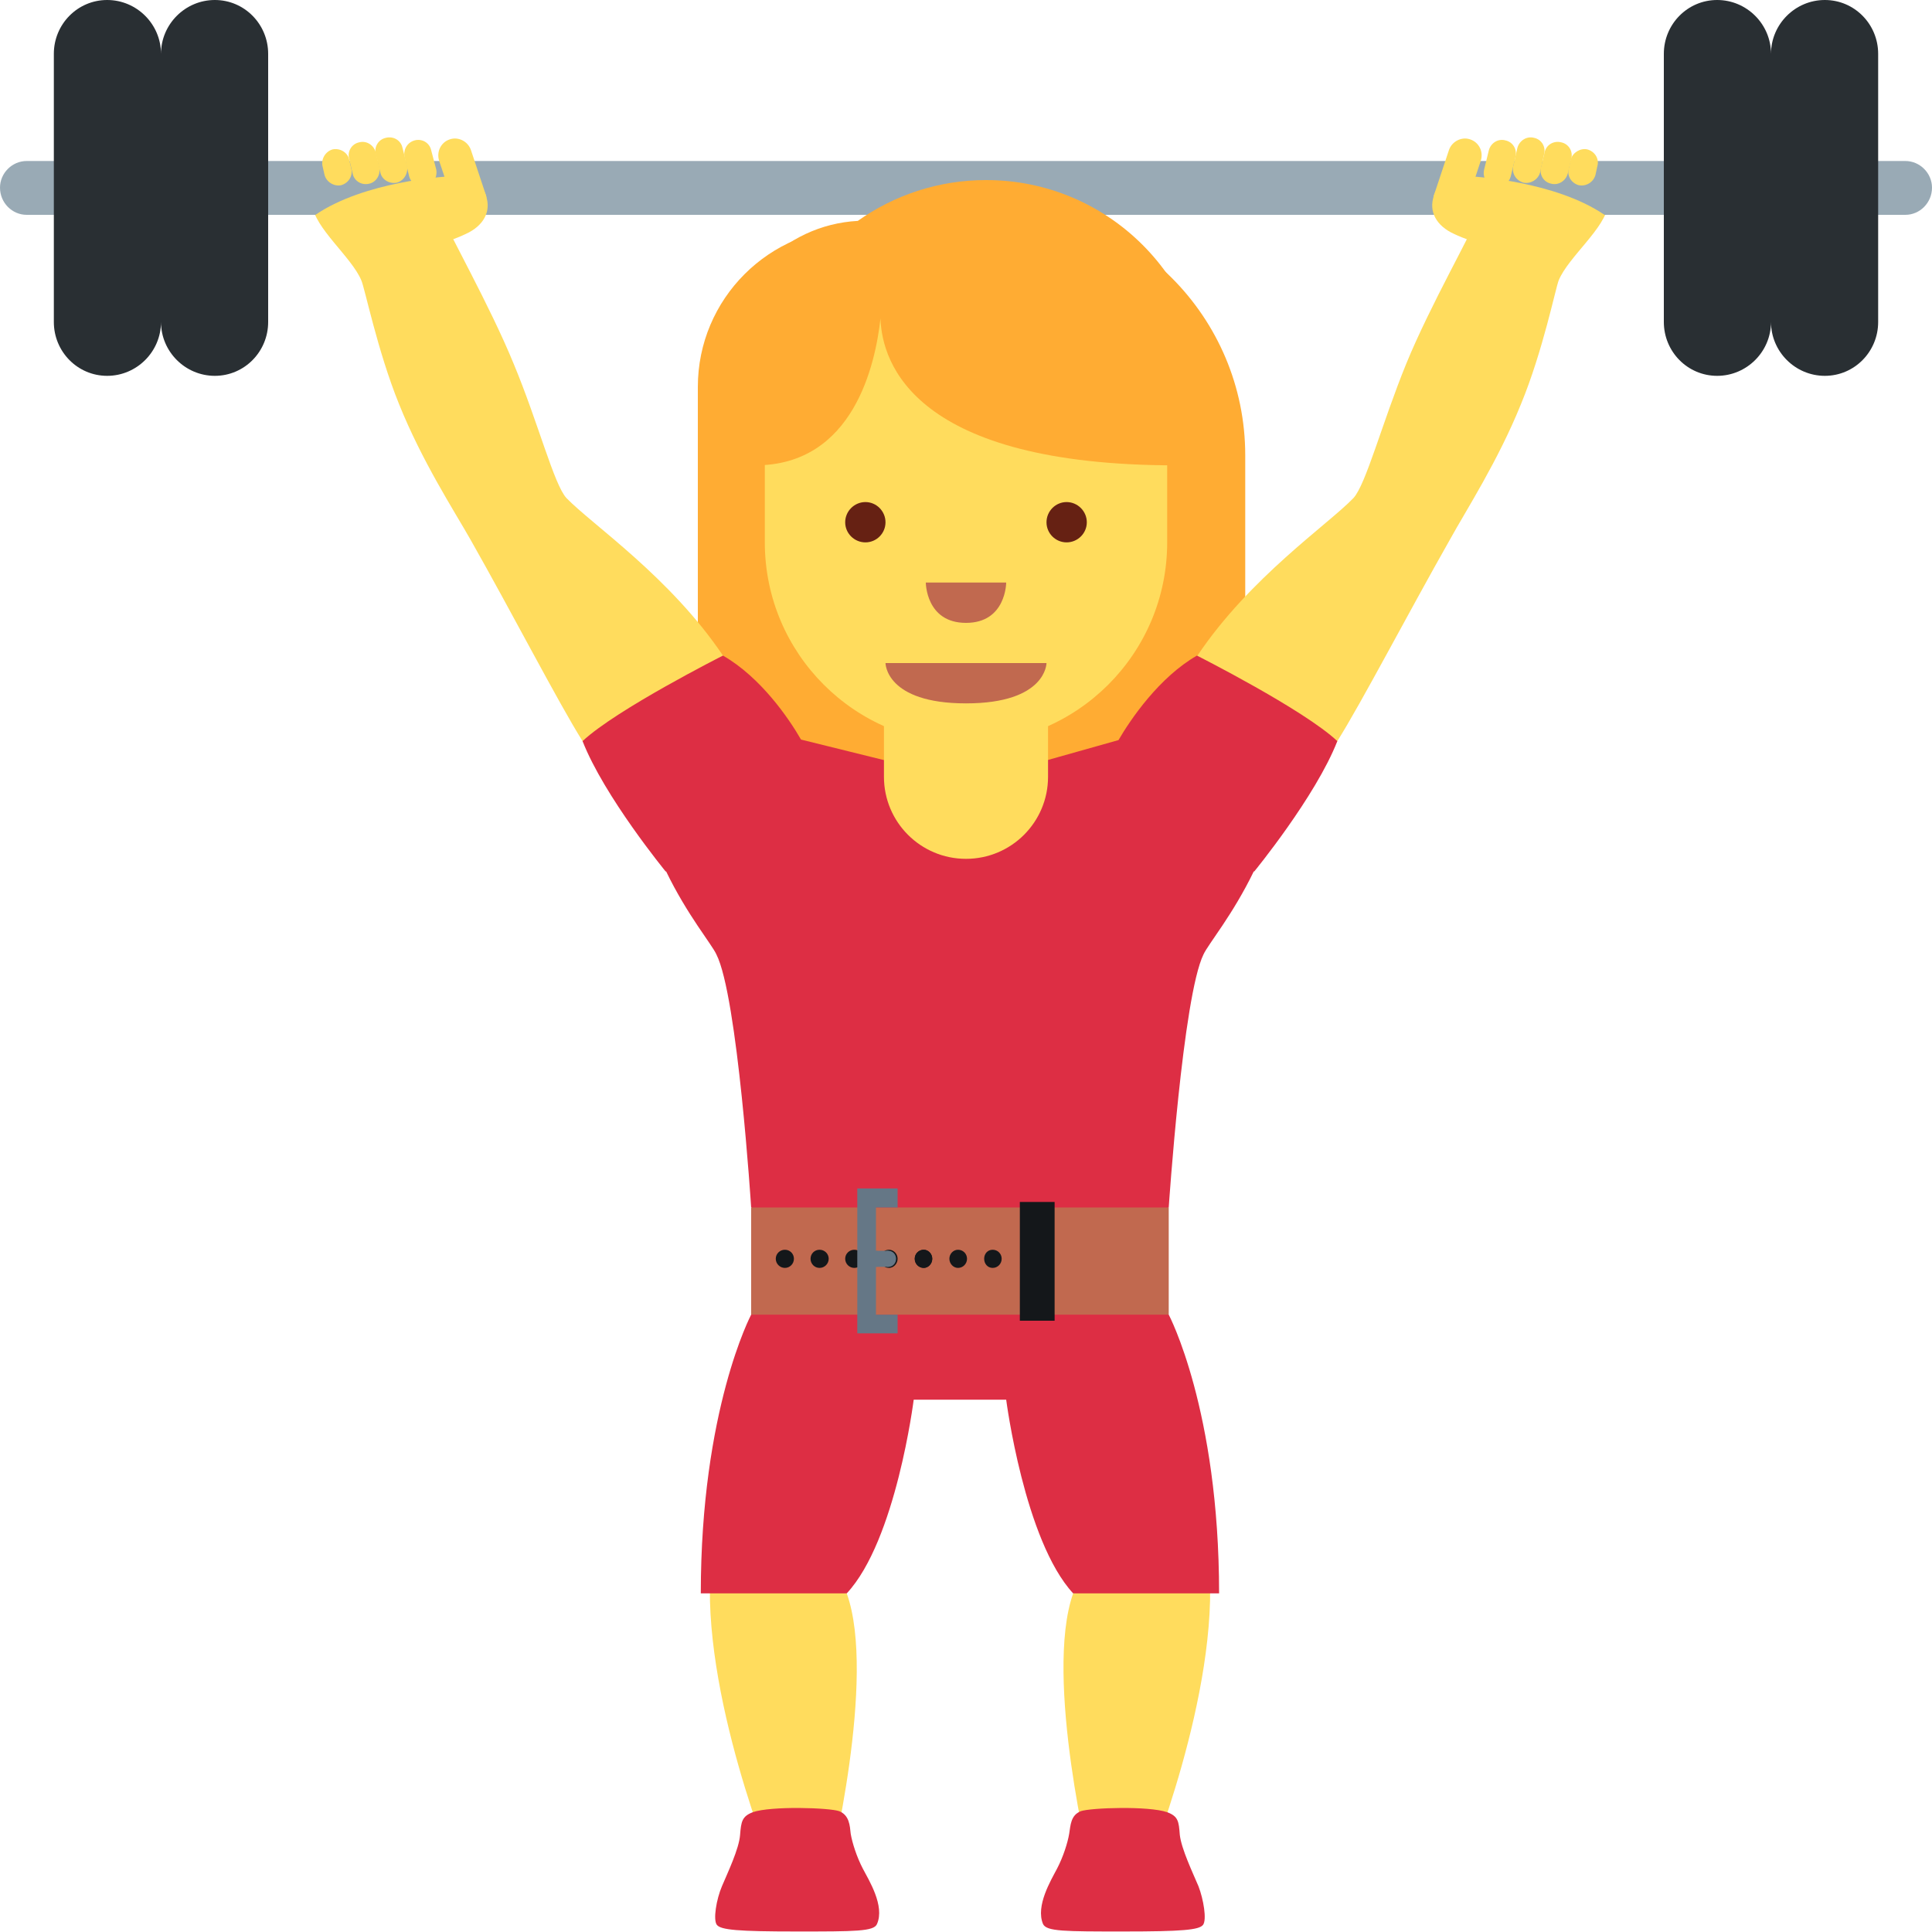 <?xml version="1.0" encoding="UTF-8"?>
<svg xmlns="http://www.w3.org/2000/svg" xmlns:xlink="http://www.w3.org/1999/xlink" width="15pt" height="15pt" viewBox="0 0 15 15" version="1.1">
<g id="surface1">
<path style=" stroke:none;fill-rule:nonzero;fill:rgb(100%,67.451%,20%);fill-opacity:1;" d="M 7.719 1.586 C 7.414 1.586 7.129 1.66 6.871 1.785 C 6.801 1.773 6.73 1.766 6.656 1.766 C 5.973 1.766 5.418 2.32 5.418 3.004 L 5.418 5.129 L 5.422 5.129 C 5.453 6.273 6.391 7.191 7.543 7.191 C 8.695 7.191 9.633 6.273 9.664 5.129 L 9.668 5.129 L 9.668 3.535 C 9.668 2.461 8.797 1.586 7.719 1.586 Z M 7.719 1.586 "/>
<path style=" stroke:none;fill-rule:nonzero;fill:rgb(100%,86.275%,36.471%);fill-opacity:1;" d="M 6.438 14.531 L 6.012 14.531 C 6.012 14.531 5.434 13.137 5.52 12.141 L 6.574 12.371 C 6.809 13.023 6.438 14.531 6.438 14.531 Z M 8.473 14.531 L 8.898 14.531 C 8.898 14.531 9.473 13.137 9.387 12.141 L 8.332 12.371 C 8.102 13.023 8.473 14.531 8.473 14.531 Z M 8.473 14.531 "/>
<path style=" stroke:none;fill-rule:nonzero;fill:rgb(86.667%,18.039%,26.667%);fill-opacity:1;" d="M 5.605 14.645 C 5.648 14.543 5.738 14.355 5.746 14.246 C 5.754 14.141 5.762 14.102 5.844 14.07 C 5.988 14.02 6.441 14.035 6.516 14.062 C 6.594 14.094 6.598 14.172 6.605 14.238 C 6.617 14.309 6.652 14.418 6.699 14.508 C 6.746 14.598 6.871 14.797 6.809 14.938 C 6.785 14.996 6.641 14.996 6.184 14.996 C 5.73 14.996 5.598 14.984 5.566 14.945 C 5.535 14.906 5.562 14.746 5.605 14.645 Z M 9.305 14.645 C 9.262 14.543 9.172 14.355 9.16 14.246 C 9.152 14.141 9.148 14.102 9.062 14.07 C 8.918 14.02 8.469 14.035 8.391 14.062 C 8.312 14.094 8.312 14.172 8.301 14.238 C 8.289 14.309 8.254 14.418 8.207 14.508 C 8.16 14.598 8.039 14.797 8.098 14.938 C 8.125 14.996 8.266 14.996 8.723 14.996 C 9.18 14.996 9.309 14.984 9.34 14.945 C 9.371 14.906 9.344 14.746 9.305 14.645 Z M 9.305 14.645 "/>
<path style=" stroke:none;fill-rule:nonzero;fill:rgb(100%,86.275%,36.471%);fill-opacity:1;" d="M 3.461 1.73 C 3.469 1.785 3.801 2.367 3.988 2.824 C 4.18 3.285 4.301 3.762 4.398 3.867 C 4.598 4.074 5.203 4.48 5.613 5.09 C 6.023 5.699 4.789 6.164 4.523 5.754 C 4.336 5.457 3.98 4.766 3.652 4.188 C 3.523 3.961 3.277 3.582 3.098 3.137 C 2.93 2.723 2.832 2.234 2.805 2.176 C 2.73 1.996 2.438 1.766 2.426 1.59 C 2.426 1.59 3.449 1.555 3.461 1.73 Z M 11.445 1.73 C 11.441 1.785 11.105 2.367 10.918 2.824 C 10.73 3.285 10.605 3.762 10.508 3.867 C 10.309 4.074 9.707 4.48 9.297 5.09 C 8.883 5.699 10.117 6.164 10.383 5.754 C 10.57 5.457 10.93 4.766 11.258 4.188 C 11.383 3.961 11.629 3.582 11.809 3.137 C 11.98 2.723 12.078 2.234 12.102 2.176 C 12.176 1.996 12.469 1.766 12.484 1.59 C 12.484 1.59 11.461 1.555 11.445 1.73 Z M 11.445 1.73 "/>
<path style=" stroke:none;fill-rule:nonzero;fill:rgb(60%,66.667%,70.98%);fill-opacity:1;" d="M 15 1.457 C 15 1.574 14.906 1.668 14.793 1.668 L 0.207 1.668 C 0.094 1.668 0 1.574 0 1.457 C 0 1.344 0.094 1.25 0.207 1.25 L 14.793 1.25 C 14.906 1.25 15 1.344 15 1.457 Z M 15 1.457 "/>
<path style=" stroke:none;fill-rule:nonzero;fill:rgb(16.078%,18.431%,20%);fill-opacity:1;" d="M 14.168 0 C 13.938 0 13.75 0.188 13.75 0.418 C 13.75 0.188 13.562 0 13.332 0 C 13.102 0 12.918 0.188 12.918 0.418 L 12.918 2.5 C 12.918 2.73 13.102 2.918 13.332 2.918 C 13.562 2.918 13.75 2.73 13.75 2.5 C 13.75 2.73 13.938 2.918 14.168 2.918 C 14.398 2.918 14.582 2.73 14.582 2.5 L 14.582 0.418 C 14.582 0.188 14.398 0 14.168 0 Z M 1.668 0 C 1.438 0 1.25 0.188 1.25 0.418 C 1.25 0.188 1.062 0 0.832 0 C 0.602 0 0.418 0.188 0.418 0.418 L 0.418 2.5 C 0.418 2.73 0.602 2.918 0.832 2.918 C 1.062 2.918 1.25 2.73 1.25 2.5 C 1.25 2.73 1.438 2.918 1.668 2.918 C 1.898 2.918 2.082 2.73 2.082 2.5 L 2.082 0.418 C 2.082 0.188 1.898 0 1.668 0 Z M 1.668 0 "/>
<path style=" stroke:none;fill-rule:nonzero;fill:rgb(86.667%,18.039%,26.667%);fill-opacity:1;" d="M 10.383 5.754 C 10.121 5.508 9.293 5.09 9.293 5.09 C 9 5.258 8.777 5.586 8.684 5.746 L 8.102 5.91 L 6.898 5.91 L 6.219 5.742 C 6.125 5.578 5.906 5.258 5.613 5.09 C 5.613 5.09 4.785 5.508 4.523 5.754 C 4.691 6.184 5.168 6.766 5.168 6.766 L 5.172 6.766 C 5.336 7.105 5.527 7.332 5.562 7.41 C 5.727 7.734 5.832 9.375 5.832 9.375 L 7.5 10 L 9.074 9.375 C 9.074 9.375 9.184 7.734 9.344 7.41 C 9.379 7.332 9.57 7.105 9.734 6.766 L 9.738 6.766 C 9.738 6.766 10.215 6.184 10.383 5.754 Z M 10.383 5.754 "/>
<path style=" stroke:none;fill-rule:nonzero;fill:rgb(100%,86.275%,36.471%);fill-opacity:1;" d="M 6.863 4.754 L 6.863 6.031 C 6.863 6.383 7.148 6.668 7.5 6.668 C 7.852 6.668 8.137 6.383 8.137 6.031 L 8.137 4.754 Z M 6.863 4.754 "/>
<path style=" stroke:none;fill-rule:nonzero;fill:rgb(100%,67.451%,20%);fill-opacity:1;" d="M 7.656 1.398 C 7.285 1.398 6.941 1.516 6.66 1.715 C 6.086 1.746 5.625 2.219 5.625 2.805 C 5.625 3.285 5.625 3.891 6.262 4.117 C 6.574 4.551 7.082 4.836 7.656 4.836 C 8.605 4.836 9.375 4.066 9.375 3.117 C 9.375 2.168 8.605 1.398 7.656 1.398 Z M 7.656 1.398 "/>
<path style=" stroke:none;fill-rule:nonzero;fill:rgb(100%,86.275%,36.471%);fill-opacity:1;" d="M 9.062 2.336 L 5.938 2.336 L 5.938 4.211 C 5.938 5.074 6.637 5.773 7.5 5.773 C 8.363 5.773 9.062 5.074 9.062 4.211 Z M 9.062 2.336 "/>
<path style=" stroke:none;fill-rule:nonzero;fill:rgb(100%,67.451%,20%);fill-opacity:1;" d="M 7.5 1.668 L 5.863 2.305 L 5.863 3.613 C 6.629 3.613 6.797 2.824 6.836 2.473 C 6.848 2.824 7.102 3.613 9.133 3.613 L 9.133 2.305 Z M 7.5 1.668 "/>
<path style=" stroke:none;fill-rule:nonzero;fill:rgb(75.686%,41.176%,30.98%);fill-opacity:1;" d="M 8.125 5.148 L 6.875 5.148 C 6.875 5.148 6.875 5.461 7.5 5.461 C 8.125 5.461 8.125 5.148 8.125 5.148 Z M 8.125 5.148 "/>
<path style=" stroke:none;fill-rule:nonzero;fill:rgb(40%,12.941%,7.451%);fill-opacity:1;" d="M 6.875 4.055 C 6.875 4.141 6.805 4.211 6.719 4.211 C 6.633 4.211 6.562 4.141 6.562 4.055 C 6.562 3.969 6.633 3.898 6.719 3.898 C 6.805 3.898 6.875 3.969 6.875 4.055 Z M 6.875 4.055 "/>
<path style=" stroke:none;fill-rule:nonzero;fill:rgb(40%,12.941%,7.451%);fill-opacity:1;" d="M 8.438 4.055 C 8.438 4.141 8.367 4.211 8.281 4.211 C 8.195 4.211 8.125 4.141 8.125 4.055 C 8.125 3.969 8.195 3.898 8.281 3.898 C 8.367 3.898 8.438 3.969 8.438 4.055 Z M 8.438 4.055 "/>
<path style=" stroke:none;fill-rule:nonzero;fill:rgb(75.686%,41.176%,30.98%);fill-opacity:1;" d="M 7.188 4.523 L 7.812 4.523 C 7.812 4.523 7.812 4.836 7.5 4.836 C 7.188 4.836 7.188 4.523 7.188 4.523 Z M 7.188 4.523 "/>
<path style=" stroke:none;fill-rule:nonzero;fill:rgb(100%,86.275%,36.471%);fill-opacity:1;" d="M 11.289 1.816 C 11.152 1.754 11.09 1.641 11.133 1.52 L 11.133 1.516 C 11.176 1.395 11.254 1.371 11.441 1.371 C 11.441 1.371 12.074 1.406 12.457 1.668 C 12.457 1.668 12.375 1.797 12.27 1.902 L 12.27 1.906 C 12.227 2.027 11.598 1.965 11.289 1.816 Z M 11.289 1.816 "/>
<path style=" stroke:none;fill-rule:nonzero;fill:rgb(100%,86.275%,36.471%);fill-opacity:1;" d="M 11.602 1.445 C 11.543 1.434 11.508 1.375 11.523 1.316 L 11.559 1.168 C 11.574 1.109 11.633 1.074 11.688 1.09 C 11.746 1.102 11.781 1.16 11.766 1.219 L 11.73 1.367 C 11.715 1.426 11.66 1.461 11.602 1.445 Z M 11.414 1.082 C 11.348 1.059 11.273 1.098 11.25 1.164 L 11.133 1.516 C 11.109 1.582 11.203 1.484 11.273 1.508 C 11.34 1.531 11.414 1.496 11.438 1.426 L 11.496 1.25 C 11.52 1.18 11.484 1.105 11.414 1.082 Z M 11.414 1.082 "/>
<path style=" stroke:none;fill-rule:nonzero;fill:rgb(100%,86.275%,36.471%);fill-opacity:1;" d="M 11.828 1.418 C 11.77 1.402 11.734 1.344 11.75 1.285 L 11.781 1.148 C 11.797 1.09 11.855 1.055 11.91 1.07 C 11.969 1.082 12.004 1.141 11.988 1.199 L 11.957 1.34 C 11.941 1.395 11.883 1.43 11.828 1.418 Z M 11.828 1.418 "/>
<path style=" stroke:none;fill-rule:nonzero;fill:rgb(100%,86.275%,36.471%);fill-opacity:1;" d="M 12.043 1.426 C 11.984 1.414 11.949 1.355 11.965 1.297 L 11.992 1.184 C 12.004 1.125 12.062 1.09 12.121 1.105 C 12.18 1.117 12.215 1.176 12.199 1.234 L 12.172 1.348 C 12.156 1.406 12.098 1.441 12.043 1.426 Z M 12.043 1.426 "/>
<path style=" stroke:none;fill-rule:nonzero;fill:rgb(100%,86.275%,36.471%);fill-opacity:1;" d="M 12.258 1.438 C 12.199 1.422 12.164 1.363 12.18 1.309 L 12.195 1.238 C 12.211 1.184 12.27 1.148 12.324 1.16 C 12.383 1.176 12.418 1.234 12.402 1.289 L 12.387 1.359 C 12.371 1.414 12.316 1.449 12.258 1.438 Z M 12.258 1.438 "/>
<path style=" stroke:none;fill-rule:nonzero;fill:rgb(100%,86.275%,36.471%);fill-opacity:1;" d="M 3.617 1.816 C 3.754 1.754 3.816 1.641 3.773 1.52 L 3.773 1.516 C 3.73 1.395 3.652 1.371 3.465 1.371 C 3.465 1.371 2.832 1.406 2.449 1.668 C 2.449 1.668 2.535 1.797 2.637 1.902 L 2.637 1.906 C 2.68 2.027 3.312 1.965 3.617 1.816 Z M 3.617 1.816 "/>
<path style=" stroke:none;fill-rule:nonzero;fill:rgb(100%,86.275%,36.471%);fill-opacity:1;" d="M 3.309 1.445 C 3.363 1.434 3.398 1.375 3.387 1.316 L 3.348 1.168 C 3.336 1.109 3.277 1.074 3.219 1.09 C 3.164 1.105 3.129 1.16 3.141 1.219 L 3.176 1.367 C 3.191 1.426 3.25 1.461 3.309 1.445 Z M 3.492 1.082 C 3.559 1.059 3.633 1.098 3.656 1.164 L 3.773 1.516 C 3.797 1.582 3.703 1.484 3.637 1.508 C 3.566 1.531 3.492 1.496 3.469 1.426 L 3.41 1.25 C 3.387 1.18 3.422 1.105 3.492 1.082 Z M 3.492 1.082 "/>
<path style=" stroke:none;fill-rule:nonzero;fill:rgb(100%,86.275%,36.471%);fill-opacity:1;" d="M 3.082 1.418 C 3.137 1.402 3.172 1.344 3.16 1.285 L 3.125 1.148 C 3.113 1.09 3.055 1.055 2.996 1.07 C 2.938 1.082 2.902 1.141 2.918 1.199 L 2.953 1.34 C 2.965 1.395 3.023 1.43 3.082 1.418 Z M 3.082 1.418 "/>
<path style=" stroke:none;fill-rule:nonzero;fill:rgb(100%,86.275%,36.471%);fill-opacity:1;" d="M 2.867 1.426 C 2.922 1.414 2.957 1.355 2.945 1.297 L 2.918 1.184 C 2.902 1.125 2.844 1.09 2.789 1.105 C 2.73 1.117 2.695 1.176 2.711 1.234 L 2.738 1.348 C 2.75 1.406 2.809 1.441 2.867 1.426 Z M 2.867 1.426 "/>
<path style=" stroke:none;fill-rule:nonzero;fill:rgb(100%,86.275%,36.471%);fill-opacity:1;" d="M 2.648 1.438 C 2.707 1.422 2.742 1.363 2.727 1.309 L 2.711 1.238 C 2.699 1.184 2.641 1.148 2.582 1.16 C 2.527 1.176 2.492 1.234 2.504 1.289 L 2.52 1.359 C 2.535 1.414 2.594 1.449 2.648 1.438 Z M 2.648 1.438 "/>
<path style=" stroke:none;fill-rule:nonzero;fill:rgb(86.667%,18.039%,26.667%);fill-opacity:1;" d="M 9.074 10.207 L 7.5 9.582 L 5.832 10.207 C 5.832 10.207 5.441 10.945 5.441 12.371 L 6.574 12.371 C 6.957 11.961 7.094 10.867 7.094 10.867 L 7.812 10.867 C 7.812 10.867 7.953 11.961 8.332 12.371 L 9.465 12.371 C 9.465 10.945 9.074 10.207 9.074 10.207 Z M 9.074 10.207 "/>
<path style=" stroke:none;fill-rule:nonzero;fill:rgb(75.686%,41.176%,30.98%);fill-opacity:1;" d="M 5.832 9.375 L 9.074 9.375 L 9.074 10.207 L 5.832 10.207 Z M 5.832 9.375 "/>
<path style=" stroke:none;fill-rule:nonzero;fill:rgb(7.843%,9.02%,10.196%);fill-opacity:1;" d="M 7.918 9.332 L 8.188 9.332 L 8.188 10.254 L 7.918 10.254 Z M 7.918 9.332 "/>
<path style=" stroke:none;fill-rule:nonzero;fill:rgb(7.843%,9.02%,10.196%);fill-opacity:1;" d="M 7.777 9.773 C 7.777 9.812 7.746 9.844 7.707 9.844 C 7.668 9.844 7.641 9.812 7.641 9.773 C 7.641 9.734 7.668 9.703 7.707 9.703 C 7.746 9.703 7.777 9.734 7.777 9.773 Z M 7.777 9.773 "/>
<path style=" stroke:none;fill-rule:nonzero;fill:rgb(7.843%,9.02%,10.196%);fill-opacity:1;" d="M 7.508 9.773 C 7.508 9.812 7.477 9.844 7.438 9.844 C 7.402 9.844 7.371 9.812 7.371 9.773 C 7.371 9.734 7.402 9.703 7.438 9.703 C 7.477 9.703 7.508 9.734 7.508 9.773 Z M 7.508 9.773 "/>
<path style=" stroke:none;fill-rule:nonzero;fill:rgb(7.843%,9.02%,10.196%);fill-opacity:1;" d="M 7.238 9.773 C 7.238 9.812 7.207 9.844 7.172 9.844 C 7.133 9.844 7.102 9.812 7.102 9.773 C 7.102 9.734 7.133 9.703 7.172 9.703 C 7.207 9.703 7.238 9.734 7.238 9.773 Z M 7.238 9.773 "/>
<path style=" stroke:none;fill-rule:nonzero;fill:rgb(7.843%,9.02%,10.196%);fill-opacity:1;" d="M 6.969 9.773 C 6.969 9.812 6.938 9.844 6.902 9.844 C 6.863 9.844 6.832 9.812 6.832 9.773 C 6.832 9.734 6.863 9.703 6.902 9.703 C 6.938 9.703 6.969 9.734 6.969 9.773 Z M 6.969 9.773 "/>
<path style=" stroke:none;fill-rule:nonzero;fill:rgb(7.843%,9.02%,10.196%);fill-opacity:1;" d="M 6.703 9.773 C 6.703 9.812 6.672 9.844 6.633 9.844 C 6.594 9.844 6.562 9.812 6.562 9.773 C 6.562 9.734 6.594 9.703 6.633 9.703 C 6.672 9.703 6.703 9.734 6.703 9.773 Z M 6.703 9.773 "/>
<path style=" stroke:none;fill-rule:nonzero;fill:rgb(7.843%,9.02%,10.196%);fill-opacity:1;" d="M 6.434 9.773 C 6.434 9.812 6.402 9.844 6.363 9.844 C 6.324 9.844 6.293 9.812 6.293 9.773 C 6.293 9.734 6.324 9.703 6.363 9.703 C 6.402 9.703 6.434 9.734 6.434 9.773 Z M 6.434 9.773 "/>
<path style=" stroke:none;fill-rule:nonzero;fill:rgb(7.843%,9.02%,10.196%);fill-opacity:1;" d="M 6.164 9.773 C 6.164 9.812 6.133 9.844 6.094 9.844 C 6.055 9.844 6.023 9.812 6.023 9.773 C 6.023 9.734 6.055 9.703 6.094 9.703 C 6.133 9.703 6.164 9.734 6.164 9.773 Z M 6.164 9.773 "/>
<path style=" stroke:none;fill-rule:nonzero;fill:rgb(7.843%,9.02%,10.196%);fill-opacity:1;" d="M 7.238 9.773 C 7.238 9.812 7.207 9.844 7.172 9.844 C 7.133 9.844 7.102 9.812 7.102 9.773 C 7.102 9.734 7.133 9.703 7.172 9.703 C 7.207 9.703 7.238 9.734 7.238 9.773 Z M 7.238 9.773 "/>
<path style=" stroke:none;fill-rule:nonzero;fill:rgb(39.608%,46.667%,52.549%);fill-opacity:1;" d="M 6.859 9.773 C 6.859 9.809 6.832 9.836 6.801 9.836 C 6.766 9.836 6.738 9.809 6.738 9.773 C 6.738 9.738 6.766 9.711 6.801 9.711 C 6.832 9.711 6.859 9.738 6.859 9.773 Z M 6.859 9.773 "/>
<path style=" stroke:none;fill-rule:nonzero;fill:rgb(39.608%,46.667%,52.549%);fill-opacity:1;" d="M 6.957 9.773 C 6.957 9.809 6.93 9.836 6.898 9.836 C 6.863 9.836 6.836 9.809 6.836 9.773 C 6.836 9.738 6.863 9.711 6.898 9.711 C 6.93 9.711 6.957 9.738 6.957 9.773 Z M 6.957 9.773 "/>
<path style=" stroke:none;fill-rule:nonzero;fill:rgb(39.608%,46.667%,52.549%);fill-opacity:1;" d="M 6.801 9.711 L 6.898 9.711 L 6.898 9.836 L 6.801 9.836 Z M 6.801 9.711 "/>
<path style=" stroke:none;fill-rule:nonzero;fill:rgb(39.608%,46.667%,52.549%);fill-opacity:1;" d="M 6.969 10.352 L 6.656 10.352 L 6.656 9.227 L 6.969 9.227 L 6.969 9.375 L 6.801 9.375 L 6.801 10.207 L 6.969 10.207 Z M 6.969 10.352 "/>
</g>
</svg>
